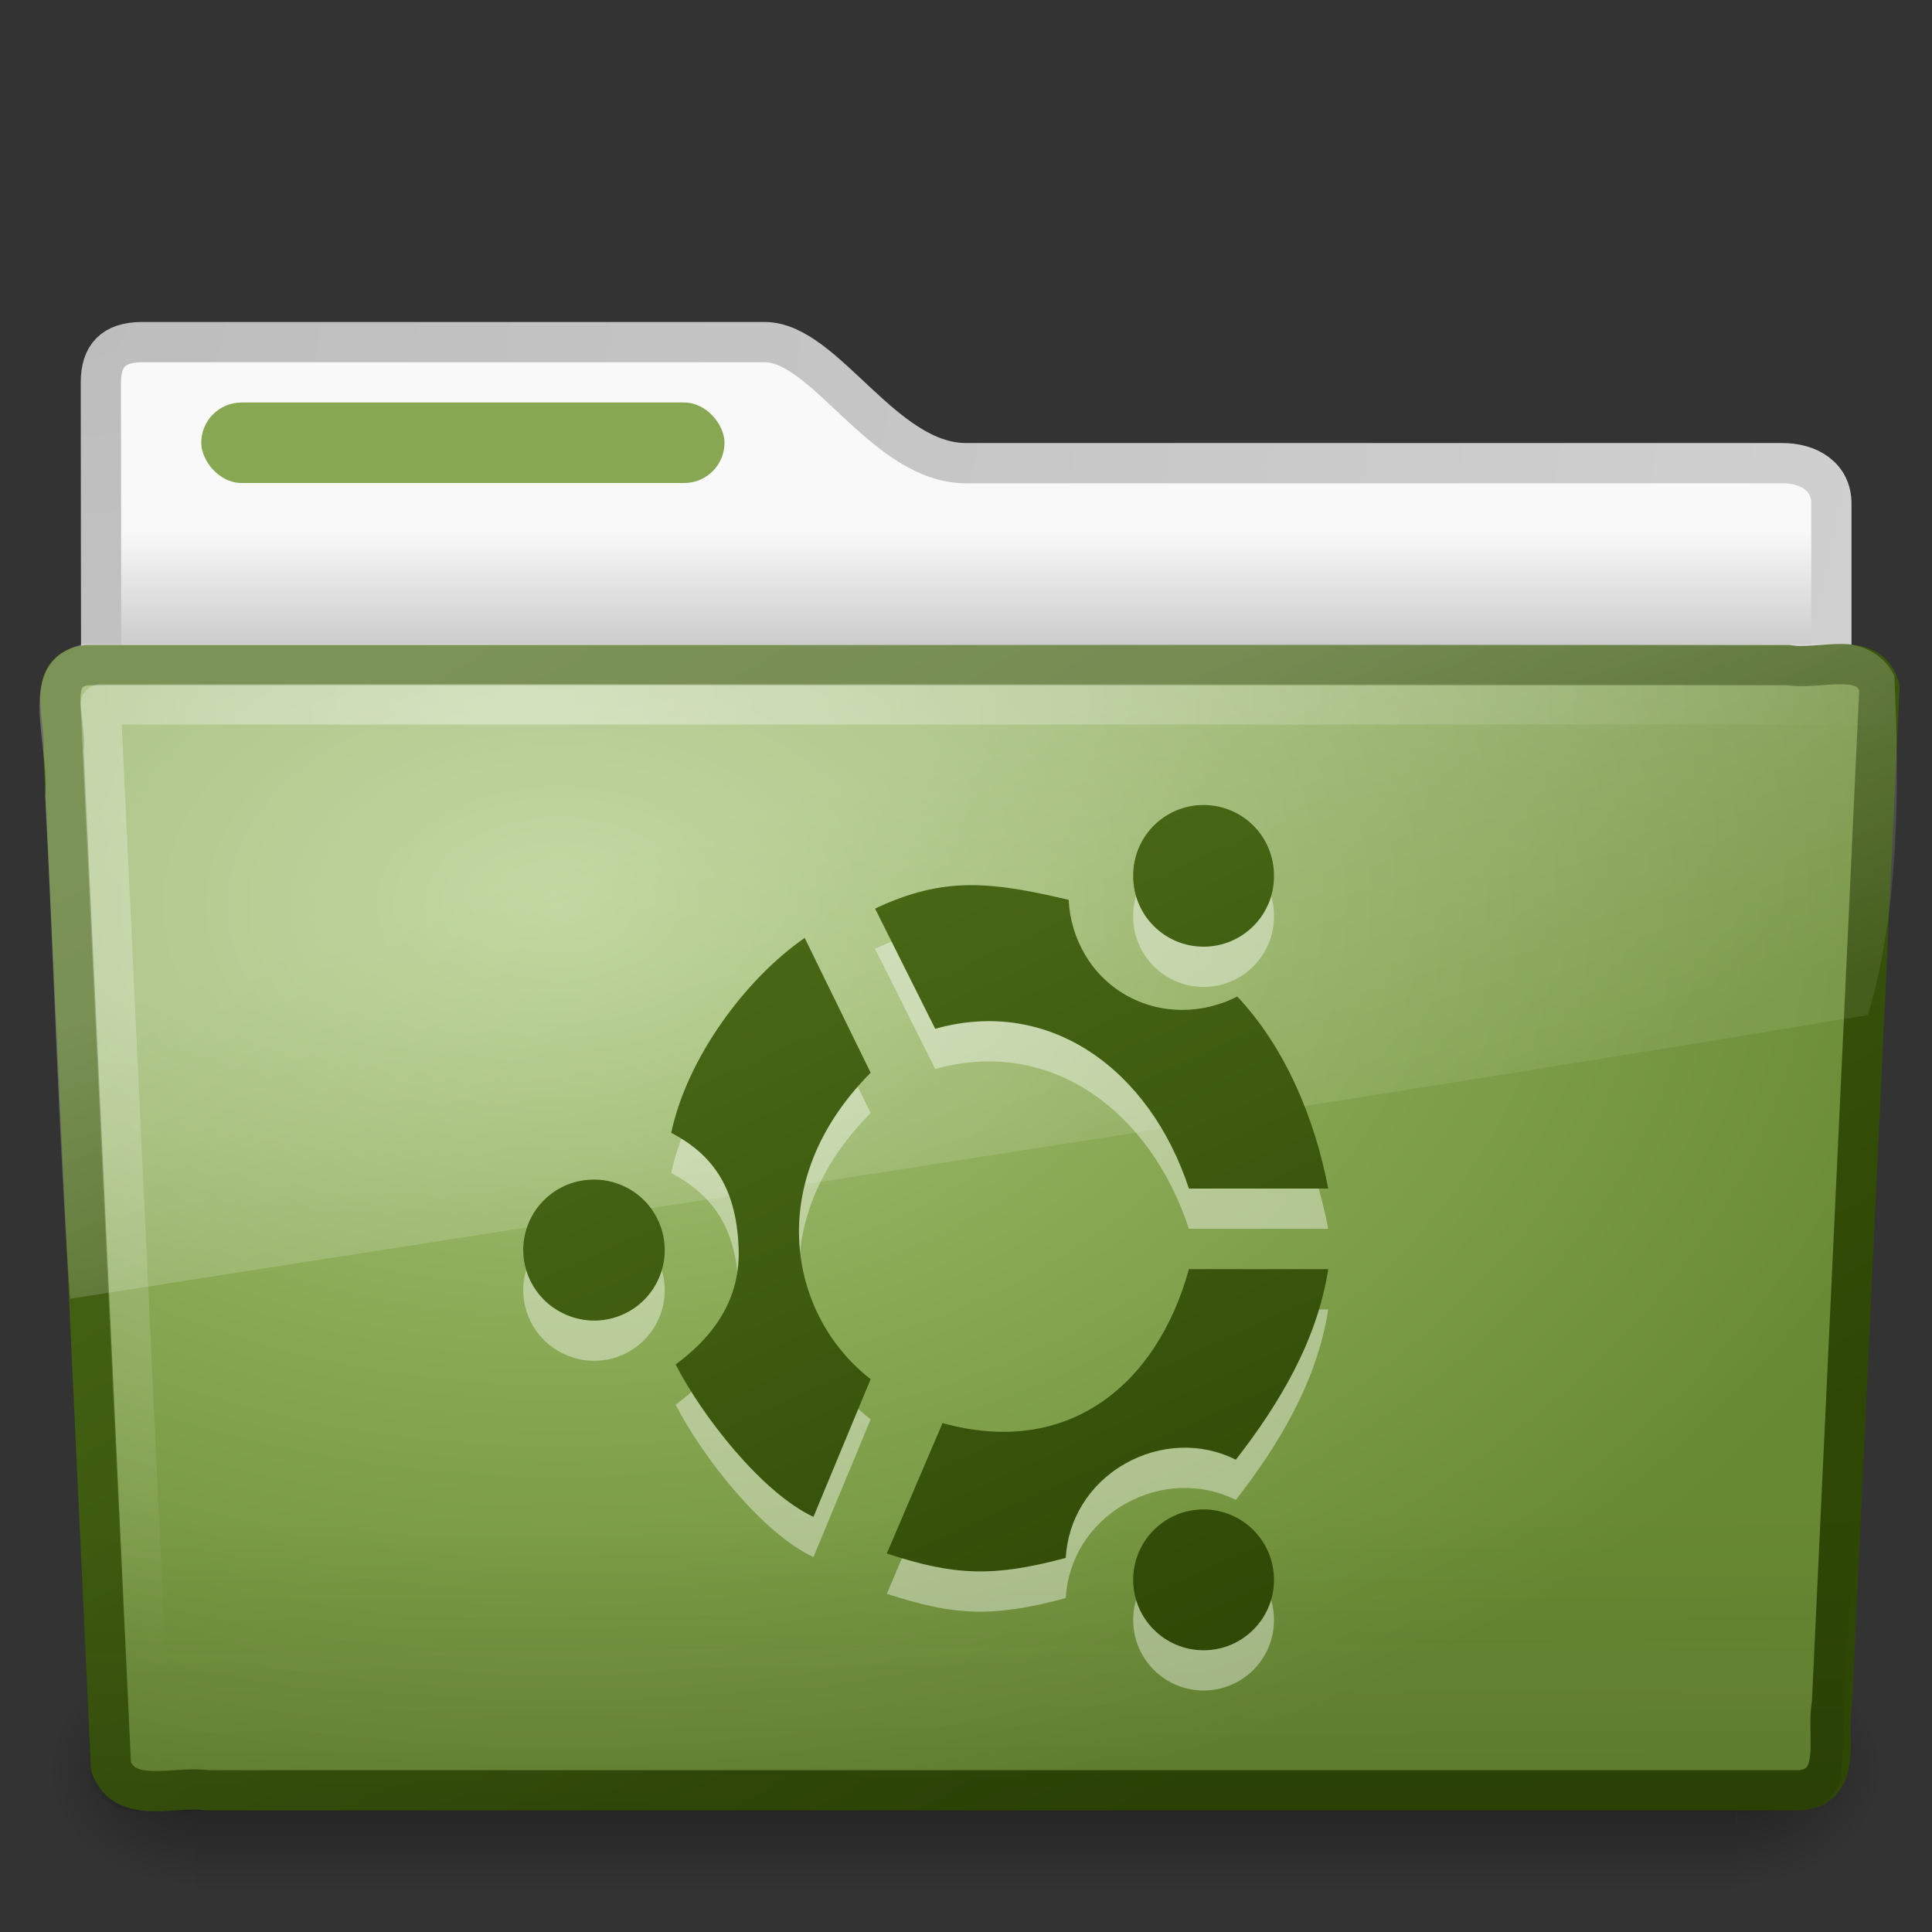 <?xml version="1.0" encoding="UTF-8" standalone="no"?>
<!-- Created with Inkscape (http://www.inkscape.org/) -->
<svg id="svg3602" xmlns="http://www.w3.org/2000/svg" height="48" width="48" version="1.0" xmlns:xlink="http://www.w3.org/1999/xlink">
 <rect width="100%" height="100%" fill="#333333" stroke="none"/>
 <defs id="defs3604">
  <radialGradient id="radialGradient2810" gradientUnits="userSpaceOnUse" cy="5.017" cx="3" gradientTransform="matrix(-1.2749e-8 1.714 -2.159 -1.46e-8 12.809 2.857)" r="21">
   <stop id="stop3486" style="stop-color:#bdbdbd" offset="0"/>
   <stop id="stop3488" style="stop-color:#d0d0d0" offset="1"/>
  </radialGradient>
  <linearGradient id="linearGradient2808" y2="16.19" gradientUnits="userSpaceOnUse" x2="62.989" gradientTransform="translate(-50.941)" y1="13.183" x1="62.989">
   <stop id="stop6406" style="stop-color:#f9f9f9" offset="0"/>
   <stop id="stop6408" style="stop-color:#c9c9c9" offset="1"/>
  </linearGradient>
  <radialGradient id="radialGradient7600-312" gradientUnits="userSpaceOnUse" cy="486.65" cx="605.71" gradientTransform="matrix(-.032 0 0 .037 23.363 25.412)" r="117.14">
   <stop id="stop2681" offset="0"/>
   <stop id="stop2683" style="stop-opacity:0" offset="1"/>
  </radialGradient>
  <radialGradient id="radialGradient7598-526" gradientUnits="userSpaceOnUse" cy="486.65" cx="605.71" gradientTransform="matrix(.032 0 0 .037 24.637 25.412)" r="117.14">
   <stop id="stop2675" offset="0"/>
   <stop id="stop2677" style="stop-opacity:0" offset="1"/>
  </radialGradient>
  <linearGradient id="linearGradient7596-975" y2="609.51" gradientUnits="userSpaceOnUse" x2="302.86" gradientTransform="matrix(.083 0 0 .037 -5.941 25.412)" y1="366.65" x1="302.86">
   <stop id="stop2667" style="stop-opacity:0" offset="0"/>
   <stop id="stop2669" offset=".5"/>
   <stop id="stop2671" style="stop-opacity:0" offset="1"/>
  </linearGradient>
  <linearGradient id="linearGradient2801" y2="15.944" xlink:href="#linearGradient3390-178-986-453" gradientUnits="userSpaceOnUse" x2="65.34" gradientTransform="translate(-53.765 -.114)" y1="45.114" x1="82.453"/>
  <radialGradient id="radialGradient2799" gradientUnits="userSpaceOnUse" cy="14.113" cx="63.969" gradientTransform="matrix(1.565 -9.5143e-8 6.1772e-8 1.016 -86.213 8.146)" r="23.097">
   <stop id="stop3618" style="stop-color:#ADC980" offset="0"/>
   <stop id="stop3270" style="stop-color:#87A752" offset=".5"/>
   <stop id="stop3620" style="stop-color:#688933" offset="1"/>
  </radialGradient>
  <linearGradient id="linearGradient2796" y2="36.658" gradientUnits="userSpaceOnUse" x2="22.809" gradientTransform="matrix(1.145 0 0 .998 -3.466 1.099)" y1="49.629" x1="22.935">
   <stop id="stop2661" style="stop-color:#0a0a0a;stop-opacity:.498" offset="0"/>
   <stop id="stop2663" style="stop-color:#0a0a0a;stop-opacity:0" offset="1"/>
  </linearGradient>
  <radialGradient id="radialGradient2793" gradientUnits="userSpaceOnUse" cy="8.302" cx="7.265" gradientTransform="matrix(0 1.208 -1.627 0 26.372 8.267)" r="20.98">
   <stop id="stop2693" style="stop-color:#fff;stop-opacity:0.4" offset="0"/>
   <stop id="stop2695" style="stop-color:#fff;stop-opacity:0" offset="1"/>
  </radialGradient>
  <linearGradient id="linearGradient2790" y2="33.955" gradientUnits="userSpaceOnUse" x2="15.215" y1="22.292" x1="11.566">
   <stop id="stop2687" style="stop-color:#fff;stop-opacity:.275" offset="0"/>
   <stop id="stop2689" style="stop-color:#fff;stop-opacity:.078" offset="1"/>
  </linearGradient>
  <linearGradient id="linearGradient3390-178-986-453">
   <stop id="stop3624" style="stop-color:#2E4705" offset="0"/>
   <stop id="stop3626" style="stop-color:#4A6A17" offset="1"/>
  </linearGradient>
  <linearGradient id="linearGradient3588" y2="23.614" xlink:href="#linearGradient3390-178-986-453" gradientUnits="userSpaceOnUse" x2="14.265" y1="44.916" x1="23.964"/>
 </defs>
 <g id="layer1">
  <path id="path3468" style="stroke-linejoin:round;stroke:url(#radialGradient2810);stroke-linecap:round;fill:url(#linearGradient2808)" d="m3.506 8.5c-0.69 0.008-1 0.342-1 1 0 5.514 0.026 9.74-0.006 14.75 1.435 0 43-3.699 43-5.292v-6.451c0-0.658-0.554-1.008-1.244-1h-20.256c-2.047 0-3.499-3.007-5-3.007h-15.494 0z"/>
  <g id="g7591" style="opacity:.4" transform="matrix(.958 0 0 .667 1 15)">
   <rect id="rect4173" style="fill:url(#linearGradient7596-975)" height="9" width="40" y="39" x="4"/>
   <path id="path5058" style="fill:url(#radialGradient7598-526)" d="m44 39v9c1.655 0.017 4-2.017 4-4.501s-1.846-4.499-4-4.499z"/>
   <path id="path5018" style="fill:url(#radialGradient7600-312)" d="m4 39v9c-1.655 0.017-4-2.017-4-4.501s1.846-4.499 4-4.499z"/>
  </g>
  <path id="path3388" style="stroke-linejoin:round;stroke:url(#linearGradient2801);stroke-linecap:round;fill:url(#radialGradient2799)" d="m2.163 16.525c-1.073 0.124-0.5 1.402-0.585 2.121 0.393 8.47 0.789 16.77 1.179 25.24 0.342 0.966 1.594 0.471 2.388 0.594h39.58c1.09-0.107 0.637-1.408 0.79-2.153 0.393-8.47 0.789-16.769 1.179-25.239-0.251-0.955-1.519-0.424-2.263-0.563h-42.268-0z"/>
  <path id="path6127" style="opacity:.4;fill:url(#linearGradient2796)" d="m2.058 16.065l43.897 0.001c0.634 0 1.045 0.444 1.045 0.997l-1.244 26.939c0 0.553-0.511 0.998-1.145 0.998h-41.209c-0.634 0-1.145-0.445-1.145-0.998l-1.244-26.939c0-0.553 0.411-0.998 1.045-0.998z"/>
  <path id="path2435" style="stroke-linejoin:round;stroke:url(#radialGradient2793);stroke-linecap:round;fill:none" d="m46.5 17.5h-44l1.156 24.531"/>
  <path id="path3455" style="fill:url(#linearGradient2790)" d="m45.75 16c-14.55 0.073-29.105-0.021-43.656 0-1.807 0.411-0.835 2.467-0.973 3.772 0.222 4.163 0.323 8.344 0.621 12.496 15-2.362 29.926-4.607 44.664-7.049 0.781-2.587 0.788-5.671 0.658-8.429-0.23-0.505-0.787-0.801-1.314-0.79z"/>
  <rect id="rect3562" style="display:block;fill:#87A752" rx="1" ry="1" height="2" width="13" y="10" x="5"/>
  <path id="path2812" style="opacity:.4;fill-rule:evenodd;fill:#fff" d="m29.611 21.024c-0.85 0.144-1.469 0.886-1.457 1.748 0 0.966 0.783 1.748 1.749 1.748s1.749-0.782 1.749-1.748c0.007-0.518-0.217-1.014-0.611-1.351-0.394-0.338-0.918-0.483-1.43-0.397zm-5.502 1.967c-0.755 0.002-1.503 0.173-2.368 0.583l1.494 2.986c2.848-0.804 5.334 1.022 6.303 3.969h3.462c-0.333-1.721-1.045-3.476-2.259-4.77-0.848 0.432-1.888 0.466-2.769-0.037s-1.376-1.425-1.422-2.367c-0.934-0.216-1.686-0.366-2.441-0.364zm-4.117 1.311c-1.475 1.022-2.924 2.989-3.316 4.843 1.088 0.566 1.636 1.44 1.676 2.913 0.037 1.384-0.804 2.283-1.567 2.841 0.676 1.309 2.148 3.187 3.425 3.787l1.421-3.423c-1.995-1.532-2.727-4.867 0-7.611l-1.639-3.35zm-5.357 6.009c-0.791 0.051-1.448 0.628-1.602 1.405-0.153 0.777 0.235 1.56 0.946 1.908 0.866 0.433 1.918 0.082 2.351-0.783 0.432-0.864 0.082-1.916-0.784-2.348-0.281-0.142-0.596-0.205-0.911-0.182zm14.903 2.221c-0.792 2.881-3.005 4.689-6.121 3.824l-1.385 3.241c1.659 0.541 2.614 0.601 4.446 0.109 0.052-0.944 0.571-1.82 1.457-2.331 0.887-0.511 1.925-0.535 2.769-0.109 1.083-1.392 2.02-2.958 2.296-4.734h-3.462zm0.255 5.972c-0.923 0.058-1.641 0.824-1.639 1.748 0 0.965 0.783 1.748 1.749 1.748s1.749-0.783 1.749-1.748c0.001-0.483-0.198-0.945-0.551-1.276-0.352-0.331-0.825-0.502-1.308-0.472z"/>
  <path id="path19" style="fill-rule:evenodd;fill:url(#linearGradient3588)" d="m29.611 20.024c-0.85 0.144-1.469 0.886-1.457 1.748 0 0.966 0.783 1.748 1.749 1.748s1.749-0.782 1.749-1.748c0.007-0.518-0.217-1.014-0.611-1.351-0.394-0.338-0.918-0.483-1.43-0.397zm-5.502 1.967c-0.755 0.002-1.503 0.173-2.368 0.583l1.494 2.986c2.848-0.804 5.334 1.022 6.303 3.969h3.462c-0.333-1.721-1.045-3.476-2.259-4.77-0.848 0.432-1.888 0.466-2.769-0.037s-1.376-1.425-1.422-2.367c-0.934-0.216-1.686-0.366-2.441-0.364zm-4.117 1.311c-1.475 1.022-2.924 2.989-3.316 4.843 1.088 0.566 1.636 1.44 1.676 2.913 0.037 1.384-0.804 2.283-1.567 2.841 0.676 1.309 2.148 3.187 3.425 3.787l1.421-3.423c-1.995-1.532-2.727-4.867 0-7.611l-1.639-3.35zm-5.357 6.009c-0.791 0.051-1.448 0.628-1.602 1.405-0.153 0.777 0.235 1.56 0.946 1.908 0.866 0.433 1.918 0.082 2.351-0.783 0.432-0.864 0.082-1.916-0.784-2.348-0.281-0.142-0.596-0.205-0.911-0.182zm14.903 2.221c-0.792 2.881-3.005 4.689-6.121 3.824l-1.385 3.241c1.659 0.541 2.614 0.601 4.446 0.109 0.052-0.944 0.571-1.82 1.457-2.331 0.887-0.511 1.925-0.535 2.769-0.109 1.083-1.392 2.02-2.958 2.296-4.734h-3.462zm0.255 5.972c-0.923 0.058-1.641 0.824-1.639 1.748 0 0.965 0.783 1.748 1.749 1.748s1.749-0.783 1.749-1.748c0.001-0.483-0.198-0.945-0.551-1.276-0.352-0.331-0.825-0.502-1.308-0.472z"/>
 </g>
</svg>
